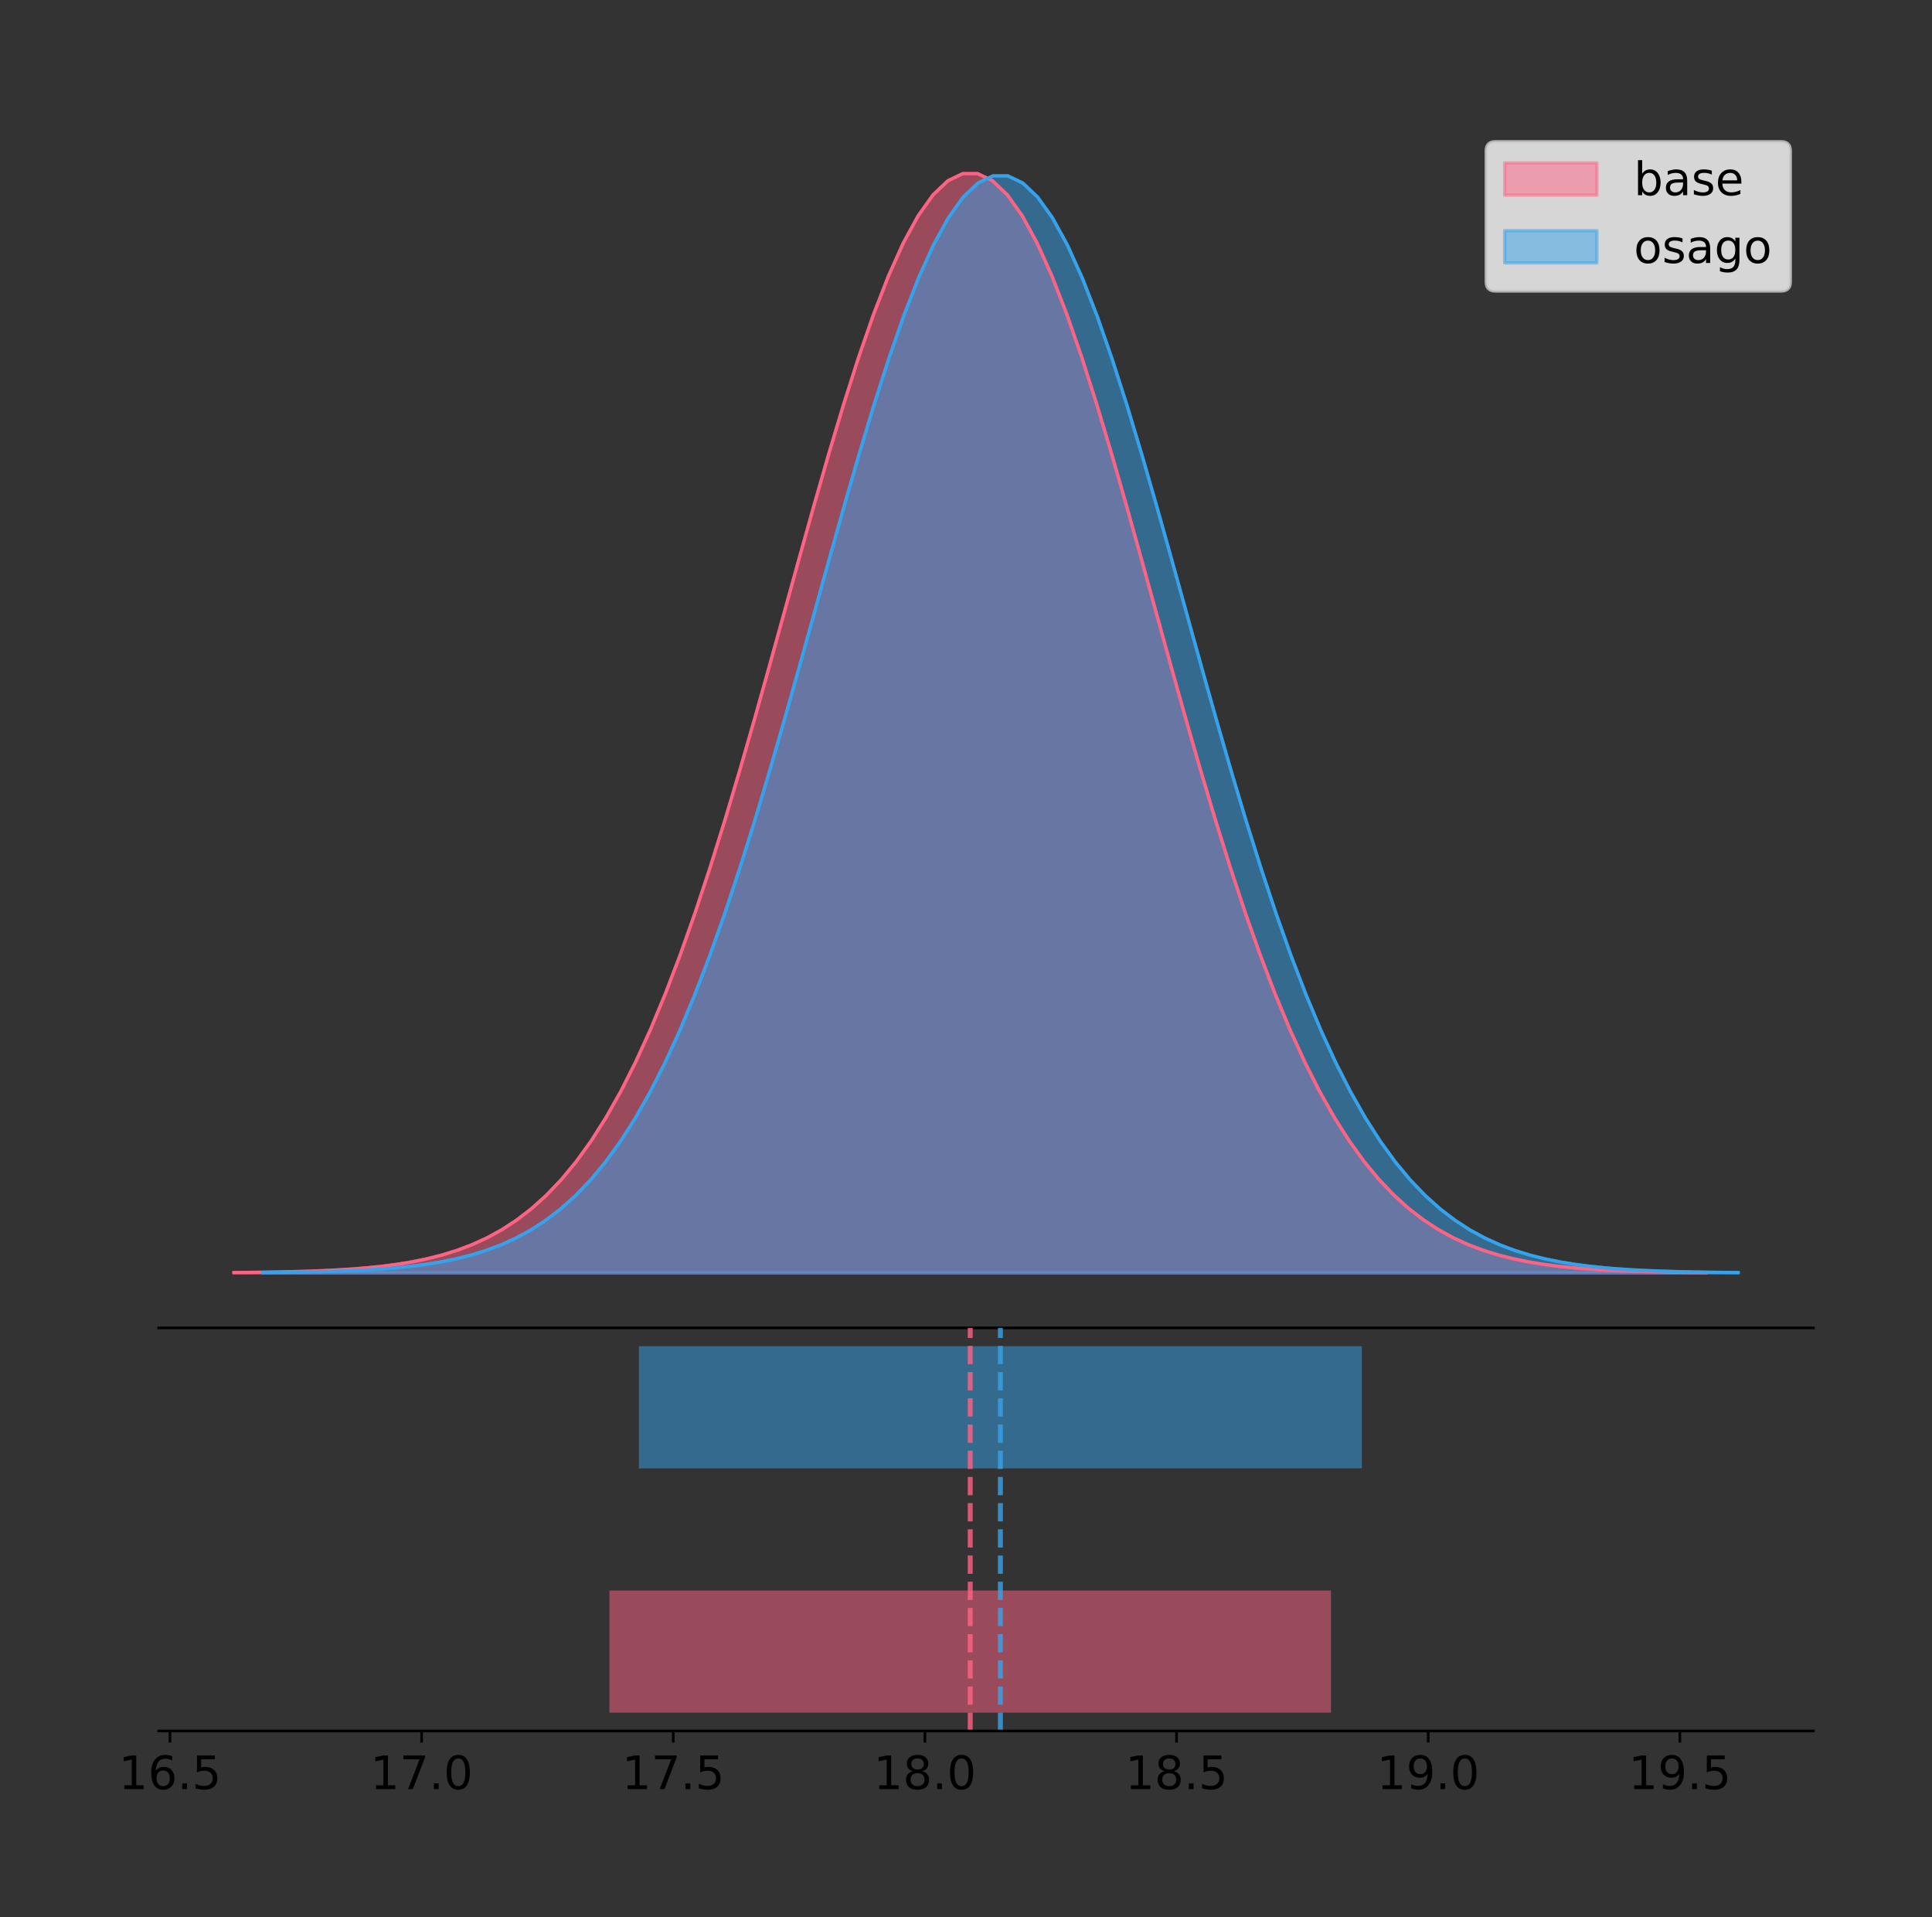 <?xml version="1.0" encoding="utf-8" standalone="no"?>
<!DOCTYPE svg PUBLIC "-//W3C//DTD SVG 1.1//EN"
  "http://www.w3.org/Graphics/SVG/1.1/DTD/svg11.dtd">
<!-- Created with matplotlib (https://matplotlib.org/) -->
<svg height="581.789pt" version="1.1" viewBox="0 0 586.374 581.789" width="586.374pt" xmlns="http://www.w3.org/2000/svg" xmlns:xlink="http://www.w3.org/1999/xlink">
 <rect x="0" y="0" width="586.374" height="581.789" fill="#333333" stroke="none"/>
 <defs>
  <style type="text/css">
*{stroke-linecap:butt;stroke-linejoin:round;}
  </style>
 </defs>
 <g id="figure_1">
  <g id="patch_1">
   <path d="M 0 581.789 
L 586.374 581.789 
L 586.374 0 
L 0 0 
z
" style="fill:none;"/>
  </g>
  <g id="axes_1">
   <g id="patch_2">
    <path d="M 48.174 402.93 
L 550.374 402.93 
L 550.374 36 
L 48.174 36 
z
" style="fill:none;"/>
   </g>
   <g id="PolyCollection_1">
    <defs>
     <path d="M 71.001 -195.538 
L 71.001 -195.65 
L 75.516 -195.692 
L 80.03 -195.749 
L 84.544 -195.825 
L 89.059 -195.925 
L 93.573 -196.058 
L 98.087 -196.23 
L 102.602 -196.455 
L 107.116 -196.744 
L 111.63 -197.115 
L 116.145 -197.585 
L 120.659 -198.179 
L 125.173 -198.923 
L 129.687 -199.848 
L 134.202 -200.99 
L 138.716 -202.39 
L 143.23 -204.093 
L 147.745 -206.151 
L 152.259 -208.617 
L 156.773 -211.552 
L 161.288 -215.017 
L 165.802 -219.078 
L 170.316 -223.801 
L 174.831 -229.25 
L 179.345 -235.488 
L 183.859 -242.572 
L 188.374 -250.552 
L 192.888 -259.468 
L 197.402 -269.344 
L 201.917 -280.192 
L 206.431 -292.002 
L 210.945 -304.744 
L 215.46 -318.365 
L 219.974 -332.786 
L 224.488 -347.901 
L 229.003 -363.58 
L 233.517 -379.667 
L 238.031 -395.98 
L 242.546 -412.318 
L 247.06 -428.462 
L 251.574 -444.18 
L 256.089 -459.23 
L 260.603 -473.372 
L 265.117 -486.366 
L 269.632 -497.987 
L 274.146 -508.025 
L 278.66 -516.294 
L 283.175 -522.64 
L 287.689 -526.94 
L 292.203 -529.111 
L 296.718 -529.111 
L 301.232 -526.94 
L 305.746 -522.64 
L 310.261 -516.294 
L 314.775 -508.025 
L 319.289 -497.987 
L 323.804 -486.366 
L 328.318 -473.372 
L 332.832 -459.23 
L 337.347 -444.18 
L 341.861 -428.462 
L 346.375 -412.318 
L 350.89 -395.98 
L 355.404 -379.667 
L 359.918 -363.58 
L 364.433 -347.901 
L 368.947 -332.786 
L 373.461 -318.365 
L 377.976 -304.744 
L 382.49 -292.002 
L 387.004 -280.192 
L 391.519 -269.344 
L 396.033 -259.468 
L 400.547 -250.552 
L 405.062 -242.572 
L 409.576 -235.488 
L 414.09 -229.25 
L 418.605 -223.801 
L 423.119 -219.078 
L 427.633 -215.017 
L 432.148 -211.552 
L 436.662 -208.617 
L 441.176 -206.151 
L 445.691 -204.093 
L 450.205 -202.39 
L 454.719 -200.99 
L 459.234 -199.848 
L 463.748 -198.923 
L 468.262 -198.179 
L 472.777 -197.585 
L 477.291 -197.115 
L 481.805 -196.744 
L 486.32 -196.455 
L 490.834 -196.23 
L 495.348 -196.058 
L 499.863 -195.925 
L 504.377 -195.825 
L 508.891 -195.749 
L 513.406 -195.692 
L 517.92 -195.65 
L 517.92 -195.538 
L 517.92 -195.538 
L 513.406 -195.538 
L 508.891 -195.538 
L 504.377 -195.538 
L 499.863 -195.538 
L 495.348 -195.538 
L 490.834 -195.538 
L 486.32 -195.538 
L 481.805 -195.538 
L 477.291 -195.538 
L 472.777 -195.538 
L 468.262 -195.538 
L 463.748 -195.538 
L 459.234 -195.538 
L 454.719 -195.538 
L 450.205 -195.538 
L 445.691 -195.538 
L 441.176 -195.538 
L 436.662 -195.538 
L 432.148 -195.538 
L 427.633 -195.538 
L 423.119 -195.538 
L 418.605 -195.538 
L 414.09 -195.538 
L 409.576 -195.538 
L 405.062 -195.538 
L 400.547 -195.538 
L 396.033 -195.538 
L 391.519 -195.538 
L 387.004 -195.538 
L 382.49 -195.538 
L 377.976 -195.538 
L 373.461 -195.538 
L 368.947 -195.538 
L 364.433 -195.538 
L 359.918 -195.538 
L 355.404 -195.538 
L 350.89 -195.538 
L 346.375 -195.538 
L 341.861 -195.538 
L 337.347 -195.538 
L 332.832 -195.538 
L 328.318 -195.538 
L 323.804 -195.538 
L 319.289 -195.538 
L 314.775 -195.538 
L 310.261 -195.538 
L 305.746 -195.538 
L 301.232 -195.538 
L 296.718 -195.538 
L 292.203 -195.538 
L 287.689 -195.538 
L 283.175 -195.538 
L 278.66 -195.538 
L 274.146 -195.538 
L 269.632 -195.538 
L 265.117 -195.538 
L 260.603 -195.538 
L 256.089 -195.538 
L 251.574 -195.538 
L 247.06 -195.538 
L 242.546 -195.538 
L 238.031 -195.538 
L 233.517 -195.538 
L 229.003 -195.538 
L 224.488 -195.538 
L 219.974 -195.538 
L 215.46 -195.538 
L 210.945 -195.538 
L 206.431 -195.538 
L 201.917 -195.538 
L 197.402 -195.538 
L 192.888 -195.538 
L 188.374 -195.538 
L 183.859 -195.538 
L 179.345 -195.538 
L 174.831 -195.538 
L 170.316 -195.538 
L 165.802 -195.538 
L 161.288 -195.538 
L 156.773 -195.538 
L 152.259 -195.538 
L 147.745 -195.538 
L 143.23 -195.538 
L 138.716 -195.538 
L 134.202 -195.538 
L 129.687 -195.538 
L 125.173 -195.538 
L 120.659 -195.538 
L 116.145 -195.538 
L 111.63 -195.538 
L 107.116 -195.538 
L 102.602 -195.538 
L 98.087 -195.538 
L 93.573 -195.538 
L 89.059 -195.538 
L 84.544 -195.538 
L 80.03 -195.538 
L 75.516 -195.538 
L 71.001 -195.538 
z
" id="m1a5750112d" style="stroke:#ff6384;stroke-opacity:0.5;"/>
    </defs>
    <g clip-path="url(#pfbf4cc417a)">
     <use style="fill:#ff6384;fill-opacity:0.5;stroke:#ff6384;stroke-opacity:0.5;" x="0" xlink:href="#m1a5750112d" y="581.789"/>
    </g>
   </g>
   <g id="PolyCollection_2">
    <defs>
     <path d="M 79.705 -195.538 
L 79.705 -195.65 
L 84.228 -195.692 
L 88.752 -195.749 
L 93.276 -195.824 
L 97.799 -195.924 
L 102.323 -196.056 
L 106.846 -196.229 
L 111.37 -196.453 
L 115.894 -196.742 
L 120.417 -197.111 
L 124.941 -197.581 
L 129.465 -198.174 
L 133.988 -198.916 
L 138.512 -199.839 
L 143.036 -200.979 
L 147.559 -202.376 
L 152.083 -204.076 
L 156.607 -206.129 
L 161.13 -208.59 
L 165.654 -211.519 
L 170.178 -214.977 
L 174.701 -219.03 
L 179.225 -223.742 
L 183.749 -229.18 
L 188.272 -235.406 
L 192.796 -242.475 
L 197.32 -250.439 
L 201.843 -259.336 
L 206.367 -269.192 
L 210.891 -280.017 
L 215.414 -291.803 
L 219.938 -304.519 
L 224.462 -318.112 
L 228.985 -332.503 
L 233.509 -347.587 
L 238.033 -363.234 
L 242.556 -379.287 
L 247.08 -395.567 
L 251.604 -411.871 
L 256.127 -427.982 
L 260.651 -443.667 
L 265.175 -458.687 
L 269.698 -472.799 
L 274.222 -485.766 
L 278.745 -497.363 
L 283.269 -507.38 
L 287.793 -515.633 
L 292.316 -521.965 
L 296.84 -526.256 
L 301.364 -528.423 
L 305.887 -528.423 
L 310.411 -526.256 
L 314.935 -521.965 
L 319.458 -515.633 
L 323.982 -507.38 
L 328.506 -497.363 
L 333.029 -485.766 
L 337.553 -472.799 
L 342.077 -458.687 
L 346.6 -443.667 
L 351.124 -427.982 
L 355.648 -411.871 
L 360.171 -395.567 
L 364.695 -379.287 
L 369.219 -363.234 
L 373.742 -347.587 
L 378.266 -332.503 
L 382.79 -318.112 
L 387.313 -304.519 
L 391.837 -291.803 
L 396.361 -280.017 
L 400.884 -269.192 
L 405.408 -259.336 
L 409.932 -250.439 
L 414.455 -242.475 
L 418.979 -235.406 
L 423.503 -229.18 
L 428.026 -223.742 
L 432.55 -219.03 
L 437.074 -214.977 
L 441.597 -211.519 
L 446.121 -208.59 
L 450.644 -206.129 
L 455.168 -204.076 
L 459.692 -202.376 
L 464.215 -200.979 
L 468.739 -199.839 
L 473.263 -198.916 
L 477.786 -198.174 
L 482.31 -197.581 
L 486.834 -197.111 
L 491.357 -196.742 
L 495.881 -196.453 
L 500.405 -196.229 
L 504.928 -196.056 
L 509.452 -195.924 
L 513.976 -195.824 
L 518.499 -195.749 
L 523.023 -195.692 
L 527.547 -195.65 
L 527.547 -195.538 
L 527.547 -195.538 
L 523.023 -195.538 
L 518.499 -195.538 
L 513.976 -195.538 
L 509.452 -195.538 
L 504.928 -195.538 
L 500.405 -195.538 
L 495.881 -195.538 
L 491.357 -195.538 
L 486.834 -195.538 
L 482.31 -195.538 
L 477.786 -195.538 
L 473.263 -195.538 
L 468.739 -195.538 
L 464.215 -195.538 
L 459.692 -195.538 
L 455.168 -195.538 
L 450.644 -195.538 
L 446.121 -195.538 
L 441.597 -195.538 
L 437.074 -195.538 
L 432.55 -195.538 
L 428.026 -195.538 
L 423.503 -195.538 
L 418.979 -195.538 
L 414.455 -195.538 
L 409.932 -195.538 
L 405.408 -195.538 
L 400.884 -195.538 
L 396.361 -195.538 
L 391.837 -195.538 
L 387.313 -195.538 
L 382.79 -195.538 
L 378.266 -195.538 
L 373.742 -195.538 
L 369.219 -195.538 
L 364.695 -195.538 
L 360.171 -195.538 
L 355.648 -195.538 
L 351.124 -195.538 
L 346.6 -195.538 
L 342.077 -195.538 
L 337.553 -195.538 
L 333.029 -195.538 
L 328.506 -195.538 
L 323.982 -195.538 
L 319.458 -195.538 
L 314.935 -195.538 
L 310.411 -195.538 
L 305.887 -195.538 
L 301.364 -195.538 
L 296.84 -195.538 
L 292.316 -195.538 
L 287.793 -195.538 
L 283.269 -195.538 
L 278.745 -195.538 
L 274.222 -195.538 
L 269.698 -195.538 
L 265.175 -195.538 
L 260.651 -195.538 
L 256.127 -195.538 
L 251.604 -195.538 
L 247.08 -195.538 
L 242.556 -195.538 
L 238.033 -195.538 
L 233.509 -195.538 
L 228.985 -195.538 
L 224.462 -195.538 
L 219.938 -195.538 
L 215.414 -195.538 
L 210.891 -195.538 
L 206.367 -195.538 
L 201.843 -195.538 
L 197.32 -195.538 
L 192.796 -195.538 
L 188.272 -195.538 
L 183.749 -195.538 
L 179.225 -195.538 
L 174.701 -195.538 
L 170.178 -195.538 
L 165.654 -195.538 
L 161.13 -195.538 
L 156.607 -195.538 
L 152.083 -195.538 
L 147.559 -195.538 
L 143.036 -195.538 
L 138.512 -195.538 
L 133.988 -195.538 
L 129.465 -195.538 
L 124.941 -195.538 
L 120.417 -195.538 
L 115.894 -195.538 
L 111.37 -195.538 
L 106.846 -195.538 
L 102.323 -195.538 
L 97.799 -195.538 
L 93.276 -195.538 
L 88.752 -195.538 
L 84.228 -195.538 
L 79.705 -195.538 
z
" id="m1c8213c018" style="stroke:#36a2eb;stroke-opacity:0.5;"/>
    </defs>
    <g clip-path="url(#pfbf4cc417a)">
     <use style="fill:#36a2eb;fill-opacity:0.5;stroke:#36a2eb;stroke-opacity:0.5;" x="0" xlink:href="#m1c8213c018" y="581.789"/>
    </g>
   </g>
   <g id="line2d_1">
    <path clip-path="url(#pfbf4cc417a)" d="M 71.001 386.139 
L 75.516 386.097 
L 80.03 386.04 
L 84.544 385.965 
L 89.059 385.864 
L 93.573 385.732 
L 98.087 385.559 
L 102.602 385.334 
L 107.116 385.045 
L 111.63 384.675 
L 116.145 384.204 
L 120.659 383.61 
L 125.173 382.867 
L 129.687 381.941 
L 134.202 380.799 
L 138.716 379.399 
L 143.23 377.696 
L 147.745 375.639 
L 152.259 373.172 
L 156.773 370.238 
L 161.288 366.772 
L 165.802 362.711 
L 170.316 357.989 
L 174.831 352.539 
L 179.345 346.301 
L 183.859 339.217 
L 188.374 331.237 
L 192.888 322.322 
L 197.402 312.445 
L 201.917 301.597 
L 206.431 289.787 
L 210.945 277.045 
L 215.46 263.424 
L 219.974 249.004 
L 224.488 233.888 
L 229.003 218.209 
L 233.517 202.123 
L 238.031 185.809 
L 242.546 169.471 
L 247.06 153.327 
L 251.574 137.61 
L 256.089 122.559 
L 260.603 108.418 
L 265.117 95.423 
L 269.632 83.803 
L 274.146 73.765 
L 278.66 65.495 
L 283.175 59.15 
L 287.689 54.85 
L 292.203 52.679 
L 296.718 52.679 
L 301.232 54.85 
L 305.746 59.15 
L 310.261 65.495 
L 314.775 73.765 
L 319.289 83.803 
L 323.804 95.423 
L 328.318 108.418 
L 332.832 122.559 
L 337.347 137.61 
L 341.861 153.327 
L 346.375 169.471 
L 350.89 185.809 
L 355.404 202.123 
L 359.918 218.209 
L 364.433 233.888 
L 368.947 249.004 
L 373.461 263.424 
L 377.976 277.045 
L 382.49 289.787 
L 387.004 301.597 
L 391.519 312.445 
L 396.033 322.322 
L 400.547 331.237 
L 405.062 339.217 
L 409.576 346.301 
L 414.09 352.539 
L 418.605 357.989 
L 423.119 362.711 
L 427.633 366.772 
L 432.148 370.238 
L 436.662 373.172 
L 441.176 375.639 
L 445.691 377.696 
L 450.205 379.399 
L 454.719 380.799 
L 459.234 381.941 
L 463.748 382.867 
L 468.262 383.61 
L 472.777 384.204 
L 477.291 384.675 
L 481.805 385.045 
L 486.32 385.334 
L 490.834 385.559 
L 495.348 385.732 
L 499.863 385.864 
L 504.377 385.965 
L 508.891 386.04 
L 513.406 386.097 
L 517.92 386.139 
" style="fill:none;stroke:#ff6384;stroke-linecap:square;"/>
   </g>
   <g id="line2d_2">
    <path clip-path="url(#pfbf4cc417a)" d="M 79.705 386.14 
L 84.228 386.097 
L 88.752 386.041 
L 93.276 385.965 
L 97.799 385.865 
L 102.323 385.733 
L 106.846 385.56 
L 111.37 385.336 
L 115.894 385.048 
L 120.417 384.678 
L 124.941 384.208 
L 129.465 383.616 
L 133.988 382.873 
L 138.512 381.95 
L 143.036 380.811 
L 147.559 379.413 
L 152.083 377.714 
L 156.607 375.661 
L 161.13 373.199 
L 165.654 370.271 
L 170.178 366.813 
L 174.701 362.76 
L 179.225 358.047 
L 183.749 352.609 
L 188.272 346.384 
L 192.796 339.314 
L 197.32 331.35 
L 201.843 322.453 
L 206.367 312.597 
L 210.891 301.772 
L 215.414 289.986 
L 219.938 277.27 
L 224.462 263.677 
L 228.985 249.287 
L 233.509 234.202 
L 238.033 218.555 
L 242.556 202.502 
L 247.08 186.223 
L 251.604 169.918 
L 256.127 153.807 
L 260.651 138.122 
L 265.175 123.103 
L 269.698 108.991 
L 274.222 96.023 
L 278.745 84.426 
L 283.269 74.409 
L 287.793 66.157 
L 292.316 59.824 
L 296.84 55.533 
L 301.364 53.367 
L 305.887 53.367 
L 310.411 55.533 
L 314.935 59.824 
L 319.458 66.157 
L 323.982 74.409 
L 328.506 84.426 
L 333.029 96.023 
L 337.553 108.991 
L 342.077 123.103 
L 346.6 138.122 
L 351.124 153.807 
L 355.648 169.918 
L 360.171 186.223 
L 364.695 202.502 
L 369.219 218.555 
L 373.742 234.202 
L 378.266 249.287 
L 382.79 263.677 
L 387.313 277.27 
L 391.837 289.986 
L 396.361 301.772 
L 400.884 312.597 
L 405.408 322.453 
L 409.932 331.35 
L 414.455 339.314 
L 418.979 346.384 
L 423.503 352.609 
L 428.026 358.047 
L 432.55 362.76 
L 437.074 366.813 
L 441.597 370.271 
L 446.121 373.199 
L 450.644 375.661 
L 455.168 377.714 
L 459.692 379.413 
L 464.215 380.811 
L 468.739 381.95 
L 473.263 382.873 
L 477.786 383.616 
L 482.31 384.208 
L 486.834 384.678 
L 491.357 385.048 
L 495.881 385.336 
L 500.405 385.56 
L 504.928 385.733 
L 509.452 385.865 
L 513.976 385.965 
L 518.499 386.041 
L 523.023 386.097 
L 527.547 386.14 
" style="fill:none;stroke:#36a2eb;stroke-linecap:square;"/>
   </g>
   <g id="patch_3">
    <path d="M 48.174 402.93 
L 550.374 402.93 
" style="fill:none;stroke:#000000;stroke-linecap:square;stroke-linejoin:miter;stroke-width:0.8;"/>
   </g>
   <g id="legend_1">
    <g id="patch_4">
     <path d="M 453.881 88.299 
L 540.574 88.299 
Q 543.374 88.299 543.374 85.499 
L 543.374 45.8 
Q 543.374 43 540.574 43 
L 453.881 43 
Q 451.081 43 451.081 45.8 
L 451.081 85.499 
Q 451.081 88.299 453.881 88.299 
z
" style="fill:#ffffff;opacity:0.8;stroke:#cccccc;stroke-linejoin:miter;"/>
    </g>
    <g id="patch_5">
     <path d="M 456.681 59.238 
L 484.681 59.238 
L 484.681 49.438 
L 456.681 49.438 
z
" style="fill:#ff6384;opacity:0.5;stroke:#ff6384;stroke-linejoin:miter;"/>
    </g>
    <g id="text_1">
     <!-- base -->
     <defs>
      <path d="M 48.688 27.297 
Q 48.688 37.203 44.609 42.844 
Q 40.531 48.484 33.406 48.484 
Q 26.266 48.484 22.188 42.844 
Q 18.109 37.203 18.109 27.297 
Q 18.109 17.391 22.188 11.75 
Q 26.266 6.109 33.406 6.109 
Q 40.531 6.109 44.609 11.75 
Q 48.688 17.391 48.688 27.297 
z
M 18.109 46.391 
Q 20.953 51.266 25.266 53.625 
Q 29.594 56 35.594 56 
Q 45.562 56 51.781 48.094 
Q 58.016 40.188 58.016 27.297 
Q 58.016 14.406 51.781 6.484 
Q 45.562 -1.422 35.594 -1.422 
Q 29.594 -1.422 25.266 0.953 
Q 20.953 3.328 18.109 8.203 
L 18.109 0 
L 9.078 0 
L 9.078 75.984 
L 18.109 75.984 
z
" id="DejaVuSans-98"/>
      <path d="M 34.281 27.484 
Q 23.391 27.484 19.188 25 
Q 14.984 22.516 14.984 16.5 
Q 14.984 11.719 18.141 8.906 
Q 21.297 6.109 26.703 6.109 
Q 34.188 6.109 38.703 11.406 
Q 43.219 16.703 43.219 25.484 
L 43.219 27.484 
z
M 52.203 31.203 
L 52.203 0 
L 43.219 0 
L 43.219 8.297 
Q 40.141 3.328 35.547 0.953 
Q 30.953 -1.422 24.312 -1.422 
Q 15.922 -1.422 10.953 3.297 
Q 6 8.016 6 15.922 
Q 6 25.141 12.172 29.828 
Q 18.359 34.516 30.609 34.516 
L 43.219 34.516 
L 43.219 35.406 
Q 43.219 41.609 39.141 45 
Q 35.062 48.391 27.688 48.391 
Q 23 48.391 18.547 47.266 
Q 14.109 46.141 10.016 43.891 
L 10.016 52.203 
Q 14.938 54.109 19.578 55.047 
Q 24.219 56 28.609 56 
Q 40.484 56 46.344 49.844 
Q 52.203 43.703 52.203 31.203 
z
" id="DejaVuSans-97"/>
      <path d="M 44.281 53.078 
L 44.281 44.578 
Q 40.484 46.531 36.375 47.5 
Q 32.281 48.484 27.875 48.484 
Q 21.188 48.484 17.844 46.438 
Q 14.5 44.391 14.5 40.281 
Q 14.5 37.156 16.891 35.375 
Q 19.281 33.594 26.516 31.984 
L 29.594 31.297 
Q 39.156 29.25 43.188 25.516 
Q 47.219 21.781 47.219 15.094 
Q 47.219 7.469 41.188 3.016 
Q 35.156 -1.422 24.609 -1.422 
Q 20.219 -1.422 15.453 -0.562 
Q 10.688 0.297 5.422 2 
L 5.422 11.281 
Q 10.406 8.688 15.234 7.391 
Q 20.062 6.109 24.812 6.109 
Q 31.156 6.109 34.562 8.281 
Q 37.984 10.453 37.984 14.406 
Q 37.984 18.062 35.516 20.016 
Q 33.062 21.969 24.703 23.781 
L 21.578 24.516 
Q 13.234 26.266 9.516 29.906 
Q 5.812 33.547 5.812 39.891 
Q 5.812 47.609 11.281 51.797 
Q 16.75 56 26.812 56 
Q 31.781 56 36.172 55.266 
Q 40.578 54.547 44.281 53.078 
z
" id="DejaVuSans-115"/>
      <path d="M 56.203 29.594 
L 56.203 25.203 
L 14.891 25.203 
Q 15.484 15.922 20.484 11.062 
Q 25.484 6.203 34.422 6.203 
Q 39.594 6.203 44.453 7.469 
Q 49.312 8.734 54.109 11.281 
L 54.109 2.781 
Q 49.266 0.734 44.188 -0.344 
Q 39.109 -1.422 33.891 -1.422 
Q 20.797 -1.422 13.156 6.188 
Q 5.516 13.812 5.516 26.812 
Q 5.516 40.234 12.766 48.109 
Q 20.016 56 32.328 56 
Q 43.359 56 49.781 48.891 
Q 56.203 41.797 56.203 29.594 
z
M 47.219 32.234 
Q 47.125 39.594 43.094 43.984 
Q 39.062 48.391 32.422 48.391 
Q 24.906 48.391 20.391 44.141 
Q 15.875 39.891 15.188 32.172 
z
" id="DejaVuSans-101"/>
     </defs>
     <g transform="translate(495.881 59.238)scale(0.14 -0.14)">
      <use xlink:href="#DejaVuSans-98"/>
      <use x="63.477" xlink:href="#DejaVuSans-97"/>
      <use x="124.756" xlink:href="#DejaVuSans-115"/>
      <use x="176.855" xlink:href="#DejaVuSans-101"/>
     </g>
    </g>
    <g id="patch_6">
     <path d="M 456.681 79.787 
L 484.681 79.787 
L 484.681 69.987 
L 456.681 69.987 
z
" style="fill:#36a2eb;opacity:0.5;stroke:#36a2eb;stroke-linejoin:miter;"/>
    </g>
    <g id="text_2">
     <!-- osago -->
     <defs>
      <path d="M 30.609 48.391 
Q 23.391 48.391 19.188 42.75 
Q 14.984 37.109 14.984 27.297 
Q 14.984 17.484 19.156 11.844 
Q 23.344 6.203 30.609 6.203 
Q 37.797 6.203 41.984 11.859 
Q 46.188 17.531 46.188 27.297 
Q 46.188 37.016 41.984 42.703 
Q 37.797 48.391 30.609 48.391 
z
M 30.609 56 
Q 42.328 56 49.016 48.375 
Q 55.719 40.766 55.719 27.297 
Q 55.719 13.875 49.016 6.219 
Q 42.328 -1.422 30.609 -1.422 
Q 18.844 -1.422 12.172 6.219 
Q 5.516 13.875 5.516 27.297 
Q 5.516 40.766 12.172 48.375 
Q 18.844 56 30.609 56 
z
" id="DejaVuSans-111"/>
      <path d="M 45.406 27.984 
Q 45.406 37.75 41.375 43.109 
Q 37.359 48.484 30.078 48.484 
Q 22.859 48.484 18.828 43.109 
Q 14.797 37.75 14.797 27.984 
Q 14.797 18.266 18.828 12.891 
Q 22.859 7.516 30.078 7.516 
Q 37.359 7.516 41.375 12.891 
Q 45.406 18.266 45.406 27.984 
z
M 54.391 6.781 
Q 54.391 -7.172 48.188 -13.984 
Q 42 -20.797 29.203 -20.797 
Q 24.469 -20.797 20.266 -20.094 
Q 16.062 -19.391 12.109 -17.922 
L 12.109 -9.188 
Q 16.062 -11.328 19.922 -12.344 
Q 23.781 -13.375 27.781 -13.375 
Q 36.625 -13.375 41.016 -8.766 
Q 45.406 -4.156 45.406 5.172 
L 45.406 9.625 
Q 42.625 4.781 38.281 2.391 
Q 33.938 0 27.875 0 
Q 17.828 0 11.672 7.656 
Q 5.516 15.328 5.516 27.984 
Q 5.516 40.672 11.672 48.328 
Q 17.828 56 27.875 56 
Q 33.938 56 38.281 53.609 
Q 42.625 51.219 45.406 46.391 
L 45.406 54.688 
L 54.391 54.688 
z
" id="DejaVuSans-103"/>
     </defs>
     <g transform="translate(495.881 79.787)scale(0.14 -0.14)">
      <use xlink:href="#DejaVuSans-111"/>
      <use x="61.182" xlink:href="#DejaVuSans-115"/>
      <use x="113.281" xlink:href="#DejaVuSans-97"/>
      <use x="174.561" xlink:href="#DejaVuSans-103"/>
      <use x="238.037" xlink:href="#DejaVuSans-111"/>
     </g>
    </g>
   </g>
  </g>
  <g id="axes_2">
   <g id="patch_7">
    <path d="M 48.174 525.24 
L 550.374 525.24 
L 550.374 402.93 
L 48.174 402.93 
z
" style="fill:none;"/>
   </g>
   <g id="patch_8">
    <path clip-path="url(#p10a3909295)" d="M 184.965 519.68 
L 403.956 519.68 
L 403.956 482.617 
L 184.965 482.617 
z
" style="fill:#ff6384;opacity:0.5;"/>
   </g>
   <g id="patch_9">
    <path clip-path="url(#p10a3909295)" d="M 193.904 445.553 
L 413.347 445.553 
L 413.347 408.49 
L 193.904 408.49 
z
" style="fill:#36a2eb;opacity:0.5;"/>
   </g>
   <g id="matplotlib.axis_1">
    <g id="xtick_1">
     <g id="line2d_3">
      <defs>
       <path d="M 0 0 
L 0 3.5 
" id="m6eac7b6a77" style="stroke:#000000;stroke-width:0.8;"/>
      </defs>
      <g>
       <use style="stroke:#000000;stroke-width:0.8;" x="51.586" xlink:href="#m6eac7b6a77" y="525.24"/>
      </g>
     </g>
     <g id="text_3">
      <!-- 16.5 -->
      <defs>
       <path d="M 12.406 8.297 
L 28.516 8.297 
L 28.516 63.922 
L 10.984 60.406 
L 10.984 69.391 
L 28.422 72.906 
L 38.281 72.906 
L 38.281 8.297 
L 54.391 8.297 
L 54.391 0 
L 12.406 0 
z
" id="DejaVuSans-49"/>
       <path d="M 33.016 40.375 
Q 26.375 40.375 22.484 35.828 
Q 18.609 31.297 18.609 23.391 
Q 18.609 15.531 22.484 10.953 
Q 26.375 6.391 33.016 6.391 
Q 39.656 6.391 43.531 10.953 
Q 47.406 15.531 47.406 23.391 
Q 47.406 31.297 43.531 35.828 
Q 39.656 40.375 33.016 40.375 
z
M 52.594 71.297 
L 52.594 62.312 
Q 48.875 64.062 45.094 64.984 
Q 41.312 65.922 37.594 65.922 
Q 27.828 65.922 22.672 59.328 
Q 17.531 52.734 16.797 39.406 
Q 19.672 43.656 24.016 45.922 
Q 28.375 48.188 33.594 48.188 
Q 44.578 48.188 50.953 41.516 
Q 57.328 34.859 57.328 23.391 
Q 57.328 12.156 50.688 5.359 
Q 44.047 -1.422 33.016 -1.422 
Q 20.359 -1.422 13.672 8.266 
Q 6.984 17.969 6.984 36.375 
Q 6.984 53.656 15.188 63.938 
Q 23.391 74.219 37.203 74.219 
Q 40.922 74.219 44.703 73.484 
Q 48.484 72.75 52.594 71.297 
z
" id="DejaVuSans-54"/>
       <path d="M 10.688 12.406 
L 21 12.406 
L 21 0 
L 10.688 0 
z
" id="DejaVuSans-46"/>
       <path d="M 10.797 72.906 
L 49.516 72.906 
L 49.516 64.594 
L 19.828 64.594 
L 19.828 46.734 
Q 21.969 47.469 24.109 47.828 
Q 26.266 48.188 28.422 48.188 
Q 40.625 48.188 47.75 41.5 
Q 54.891 34.812 54.891 23.391 
Q 54.891 11.625 47.562 5.094 
Q 40.234 -1.422 26.906 -1.422 
Q 22.312 -1.422 17.547 -0.641 
Q 12.797 0.141 7.719 1.703 
L 7.719 11.625 
Q 12.109 9.234 16.797 8.062 
Q 21.484 6.891 26.703 6.891 
Q 35.156 6.891 40.078 11.328 
Q 45.016 15.766 45.016 23.391 
Q 45.016 31 40.078 35.438 
Q 35.156 39.891 26.703 39.891 
Q 22.75 39.891 18.812 39.016 
Q 14.891 38.141 10.797 36.281 
z
" id="DejaVuSans-53"/>
      </defs>
      <g transform="translate(36 542.878)scale(0.14 -0.14)">
       <use xlink:href="#DejaVuSans-49"/>
       <use x="63.623" xlink:href="#DejaVuSans-54"/>
       <use x="127.246" xlink:href="#DejaVuSans-46"/>
       <use x="159.033" xlink:href="#DejaVuSans-53"/>
      </g>
     </g>
    </g>
    <g id="xtick_2">
     <g id="line2d_4">
      <g>
       <use style="stroke:#000000;stroke-width:0.8;" x="127.962" xlink:href="#m6eac7b6a77" y="525.24"/>
      </g>
     </g>
     <g id="text_4">
      <!-- 17.0 -->
      <defs>
       <path d="M 8.203 72.906 
L 55.078 72.906 
L 55.078 68.703 
L 28.609 0 
L 18.312 0 
L 43.219 64.594 
L 8.203 64.594 
z
" id="DejaVuSans-55"/>
       <path d="M 31.781 66.406 
Q 24.172 66.406 20.328 58.906 
Q 16.5 51.422 16.5 36.375 
Q 16.5 21.391 20.328 13.891 
Q 24.172 6.391 31.781 6.391 
Q 39.453 6.391 43.281 13.891 
Q 47.125 21.391 47.125 36.375 
Q 47.125 51.422 43.281 58.906 
Q 39.453 66.406 31.781 66.406 
z
M 31.781 74.219 
Q 44.047 74.219 50.516 64.516 
Q 56.984 54.828 56.984 36.375 
Q 56.984 17.969 50.516 8.266 
Q 44.047 -1.422 31.781 -1.422 
Q 19.531 -1.422 13.062 8.266 
Q 6.594 17.969 6.594 36.375 
Q 6.594 54.828 13.062 64.516 
Q 19.531 74.219 31.781 74.219 
z
" id="DejaVuSans-48"/>
      </defs>
      <g transform="translate(112.376 542.878)scale(0.14 -0.14)">
       <use xlink:href="#DejaVuSans-49"/>
       <use x="63.623" xlink:href="#DejaVuSans-55"/>
       <use x="127.246" xlink:href="#DejaVuSans-46"/>
       <use x="159.033" xlink:href="#DejaVuSans-48"/>
      </g>
     </g>
    </g>
    <g id="xtick_3">
     <g id="line2d_5">
      <g>
       <use style="stroke:#000000;stroke-width:0.8;" x="204.337" xlink:href="#m6eac7b6a77" y="525.24"/>
      </g>
     </g>
     <g id="text_5">
      <!-- 17.5 -->
      <g transform="translate(188.751 542.878)scale(0.14 -0.14)">
       <use xlink:href="#DejaVuSans-49"/>
       <use x="63.623" xlink:href="#DejaVuSans-55"/>
       <use x="127.246" xlink:href="#DejaVuSans-46"/>
       <use x="159.033" xlink:href="#DejaVuSans-53"/>
      </g>
     </g>
    </g>
    <g id="xtick_4">
     <g id="line2d_6">
      <g>
       <use style="stroke:#000000;stroke-width:0.8;" x="280.713" xlink:href="#m6eac7b6a77" y="525.24"/>
      </g>
     </g>
     <g id="text_6">
      <!-- 18.0 -->
      <defs>
       <path d="M 31.781 34.625 
Q 24.75 34.625 20.719 30.859 
Q 16.703 27.094 16.703 20.516 
Q 16.703 13.922 20.719 10.156 
Q 24.75 6.391 31.781 6.391 
Q 38.812 6.391 42.859 10.172 
Q 46.922 13.969 46.922 20.516 
Q 46.922 27.094 42.891 30.859 
Q 38.875 34.625 31.781 34.625 
z
M 21.922 38.812 
Q 15.578 40.375 12.031 44.719 
Q 8.5 49.078 8.5 55.328 
Q 8.5 64.062 14.719 69.141 
Q 20.953 74.219 31.781 74.219 
Q 42.672 74.219 48.875 69.141 
Q 55.078 64.062 55.078 55.328 
Q 55.078 49.078 51.531 44.719 
Q 48 40.375 41.703 38.812 
Q 48.828 37.156 52.797 32.312 
Q 56.781 27.484 56.781 20.516 
Q 56.781 9.906 50.312 4.234 
Q 43.844 -1.422 31.781 -1.422 
Q 19.734 -1.422 13.25 4.234 
Q 6.781 9.906 6.781 20.516 
Q 6.781 27.484 10.781 32.312 
Q 14.797 37.156 21.922 38.812 
z
M 18.312 54.391 
Q 18.312 48.734 21.844 45.562 
Q 25.391 42.391 31.781 42.391 
Q 38.141 42.391 41.719 45.562 
Q 45.312 48.734 45.312 54.391 
Q 45.312 60.062 41.719 63.234 
Q 38.141 66.406 31.781 66.406 
Q 25.391 66.406 21.844 63.234 
Q 18.312 60.062 18.312 54.391 
z
" id="DejaVuSans-56"/>
      </defs>
      <g transform="translate(265.127 542.878)scale(0.14 -0.14)">
       <use xlink:href="#DejaVuSans-49"/>
       <use x="63.623" xlink:href="#DejaVuSans-56"/>
       <use x="127.246" xlink:href="#DejaVuSans-46"/>
       <use x="159.033" xlink:href="#DejaVuSans-48"/>
      </g>
     </g>
    </g>
    <g id="xtick_5">
     <g id="line2d_7">
      <g>
       <use style="stroke:#000000;stroke-width:0.8;" x="357.089" xlink:href="#m6eac7b6a77" y="525.24"/>
      </g>
     </g>
     <g id="text_7">
      <!-- 18.5 -->
      <g transform="translate(341.503 542.878)scale(0.14 -0.14)">
       <use xlink:href="#DejaVuSans-49"/>
       <use x="63.623" xlink:href="#DejaVuSans-56"/>
       <use x="127.246" xlink:href="#DejaVuSans-46"/>
       <use x="159.033" xlink:href="#DejaVuSans-53"/>
      </g>
     </g>
    </g>
    <g id="xtick_6">
     <g id="line2d_8">
      <g>
       <use style="stroke:#000000;stroke-width:0.8;" x="433.464" xlink:href="#m6eac7b6a77" y="525.24"/>
      </g>
     </g>
     <g id="text_8">
      <!-- 19.0 -->
      <defs>
       <path d="M 10.984 1.516 
L 10.984 10.5 
Q 14.703 8.734 18.5 7.812 
Q 22.312 6.891 25.984 6.891 
Q 35.75 6.891 40.891 13.453 
Q 46.047 20.016 46.781 33.406 
Q 43.953 29.203 39.594 26.953 
Q 35.25 24.703 29.984 24.703 
Q 19.047 24.703 12.672 31.312 
Q 6.297 37.938 6.297 49.422 
Q 6.297 60.641 12.938 67.422 
Q 19.578 74.219 30.609 74.219 
Q 43.266 74.219 49.922 64.516 
Q 56.594 54.828 56.594 36.375 
Q 56.594 19.141 48.406 8.859 
Q 40.234 -1.422 26.422 -1.422 
Q 22.703 -1.422 18.891 -0.688 
Q 15.094 0.047 10.984 1.516 
z
M 30.609 32.422 
Q 37.25 32.422 41.125 36.953 
Q 45.016 41.5 45.016 49.422 
Q 45.016 57.281 41.125 61.844 
Q 37.25 66.406 30.609 66.406 
Q 23.969 66.406 20.094 61.844 
Q 16.219 57.281 16.219 49.422 
Q 16.219 41.5 20.094 36.953 
Q 23.969 32.422 30.609 32.422 
z
" id="DejaVuSans-57"/>
      </defs>
      <g transform="translate(417.878 542.878)scale(0.14 -0.14)">
       <use xlink:href="#DejaVuSans-49"/>
       <use x="63.623" xlink:href="#DejaVuSans-57"/>
       <use x="127.246" xlink:href="#DejaVuSans-46"/>
       <use x="159.033" xlink:href="#DejaVuSans-48"/>
      </g>
     </g>
    </g>
    <g id="xtick_7">
     <g id="line2d_9">
      <g>
       <use style="stroke:#000000;stroke-width:0.8;" x="509.84" xlink:href="#m6eac7b6a77" y="525.24"/>
      </g>
     </g>
     <g id="text_9">
      <!-- 19.5 -->
      <g transform="translate(494.254 542.878)scale(0.14 -0.14)">
       <use xlink:href="#DejaVuSans-49"/>
       <use x="63.623" xlink:href="#DejaVuSans-57"/>
       <use x="127.246" xlink:href="#DejaVuSans-46"/>
       <use x="159.033" xlink:href="#DejaVuSans-53"/>
      </g>
     </g>
    </g>
   </g>
   <g id="line2d_10">
    <path clip-path="url(#p10a3909295)" d="M 294.461 525.24 
L 294.461 402.93 
" style="fill:none;stroke:#ff6384;stroke-dasharray:5.55,2.4;stroke-dashoffset:0;stroke-opacity:0.8;stroke-width:1.5;"/>
   </g>
   <g id="line2d_11">
    <path clip-path="url(#p10a3909295)" d="M 303.626 525.24 
L 303.626 402.93 
" style="fill:none;stroke:#36a2eb;stroke-dasharray:5.55,2.4;stroke-dashoffset:0;stroke-opacity:0.8;stroke-width:1.5;"/>
   </g>
   <g id="patch_10">
    <path d="M 48.174 525.24 
L 550.374 525.24 
" style="fill:none;stroke:#000000;stroke-linecap:square;stroke-linejoin:miter;stroke-width:0.8;"/>
   </g>
  </g>
 </g>
 <defs>
  <clipPath id="pfbf4cc417a">
   <rect height="366.93" width="502.2" x="48.174" y="36"/>
  </clipPath>
  <clipPath id="p10a3909295">
   <rect height="122.31" width="502.2" x="48.174" y="402.93"/>
  </clipPath>
 </defs>
</svg>
